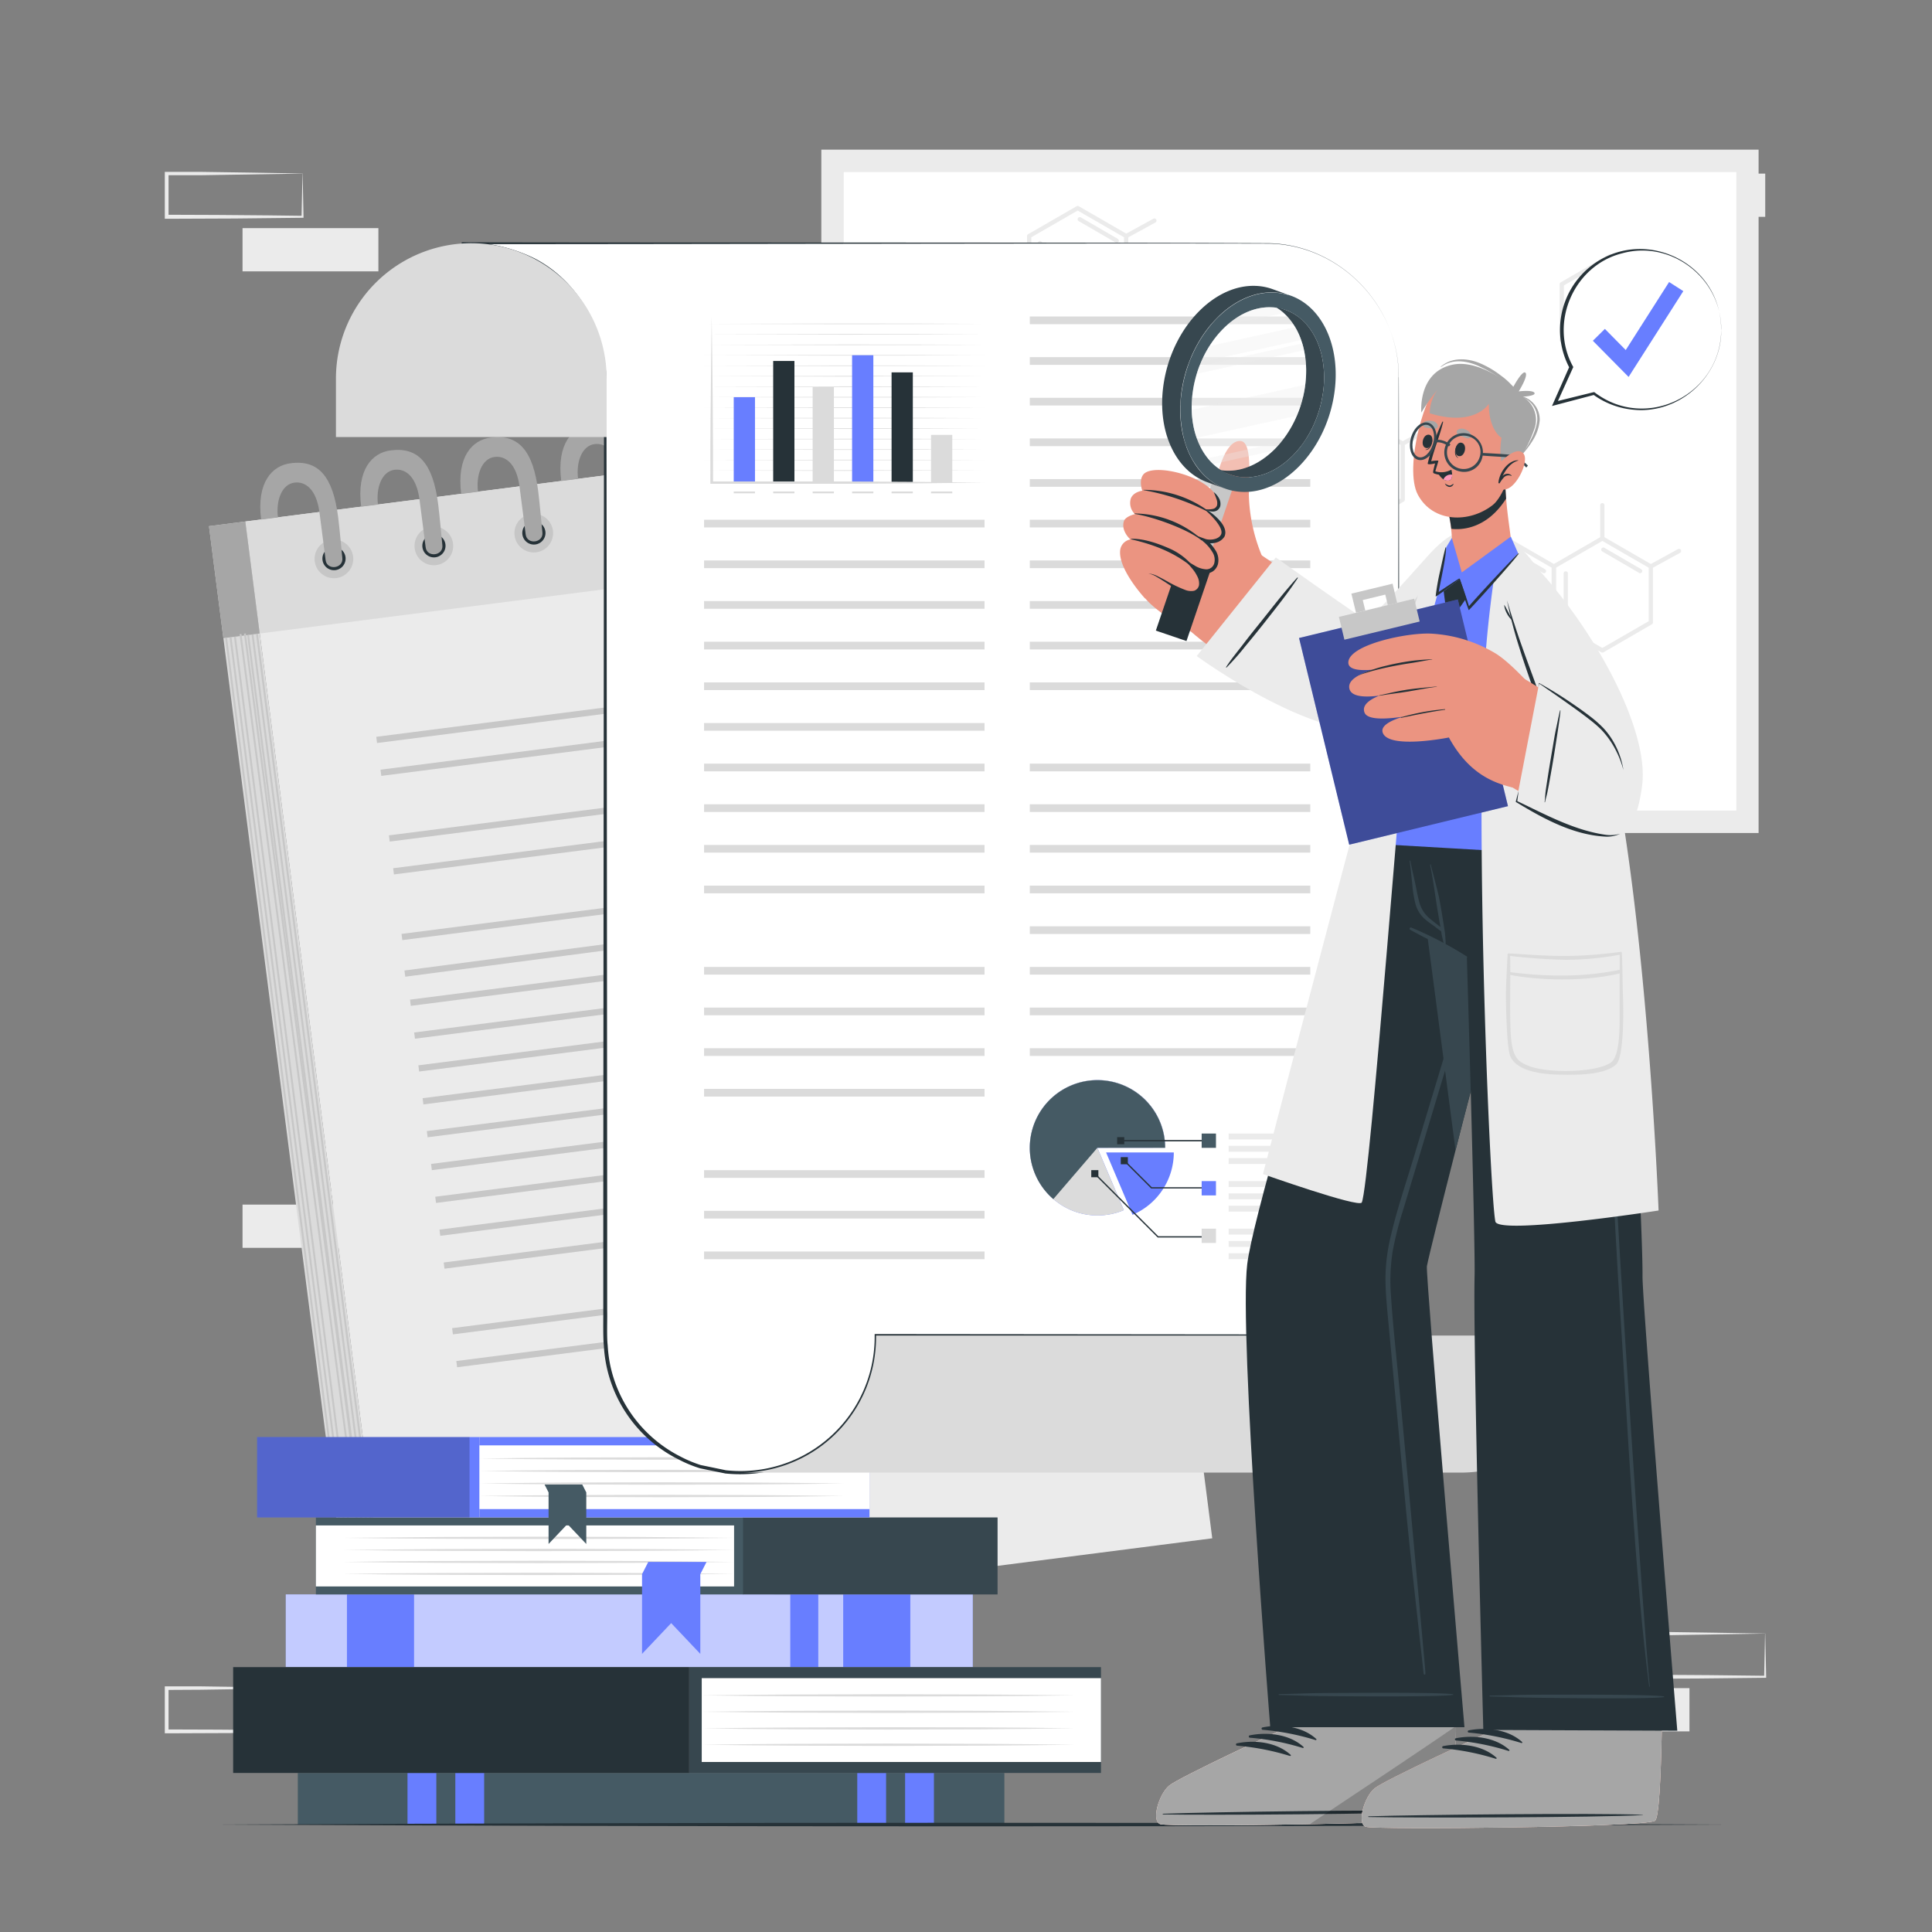 <svg xmlns="http://www.w3.org/2000/svg" viewBox="0 0 500 500"><rect x="0" y="0" width="500" height="500" fill="#808080" stroke="none"/><g id="freepik--background-complete--inject-304"><rect x="62.77" y="59.04" width="35.16" height="11.19" style="fill:#ebebeb"></rect><path d="M437.73,159.25H401.57V147.06h36.16Zm-35.16-1h34.16V148.06H402.57Z" style="fill:#ebebeb"></path><path d="M78.32,44.93c-5.84.1-20.81.35-26.45.42l-8.71,0,.46-.46,0,11.19-.5-.5c5.84,0,20.73.08,26.37.16l8.79.11-.24.23.24-11.19Zm0,0,.23,11.19v.24h-.24c-4.39.06-13.2.16-17.58.19l-17.58.07h-.5v-.5l0-11.19v-.45h.45l8.87,0c5.6.06,20.5.31,26.29.41Z" style="fill:#ebebeb"></path><path d="M137.08,311.75c-5.84.1-20.82.35-26.45.42l-8.71,0,.45-.46,0,11.19-.5-.5c5.84,0,20.73.08,26.37.16l8.79.11-.24.23.24-11.19Zm0,0,.23,11.19v.24h-.24c-4.39.06-13.2.16-17.58.2l-17.58.06h-.5v-.51l0-11.19v-.45h.46l8.87,0c5.6.06,20.5.32,26.29.41Z" style="fill:#ebebeb"></path><path d="M117.46,297.64c-5.84.1-20.81.35-26.44.42l-8.71,0,.45-.46,0,11.19-.5-.5c5.83,0,20.72.08,26.36.16l8.79.11-.23.23.23-11.19Zm0,0,.24,11.19v.24h-.25c-4.38.06-13.19.16-17.58.2l-17.57.06H81.8v-.51l0-11.19v-.45h.46l8.86,0c5.61.06,20.51.32,26.29.41Z" style="fill:#ebebeb"></path><rect x="62.77" y="311.75" width="35.16" height="11.19" style="fill:#ebebeb"></rect><rect x="421.68" y="44.93" width="35.16" height="11.19" style="fill:#ebebeb"></rect><rect x="402.07" y="436.89" width="35.16" height="11.19" style="fill:#ebebeb"></rect><path d="M456.84,422.78c-5.84.1-20.81.35-26.45.42l-8.71,0,.46-.46,0,11.19-.5-.5c5.84,0,20.73.07,26.37.16l8.79.1-.24.24.24-11.19Zm0,0,.24,11.19v.24h-.24c-4.39.06-13.19.16-17.58.19l-17.58.07h-.5V434l.05-11.19v-.46h.45l8.87,0c5.6.06,20.51.31,26.29.41Z" style="fill:#ebebeb"></path><path d="M78.32,436.89c-5.84.1-20.81.35-26.45.41l-8.71.05.46-.46,0,11.19-.5-.5c5.84,0,20.73.07,26.37.15l8.79.11-.24.24.24-11.19Zm0,0,.23,11.19v.24h-.24c-4.39.06-13.2.16-17.58.19l-17.58.07h-.5v-.5l0-11.19v-.46h.45l8.87,0c5.6.06,20.5.31,26.29.41Z" style="fill:#ebebeb"></path><rect x="215.46" y="41.64" width="236.76" height="171.04" style="fill:#fff"></rect><path d="M455.12,215.58H212.56V38.73H455.12Zm-236.76-5.81h231V44.54h-231Z" style="fill:#ebebeb"></path><path d="M389.58,168.88a.52.52,0,0,1-.27-.07l-12.55-7.24a.57.57,0,0,1-.28-.48V146.6a.56.56,0,0,1,.28-.48l12.55-7.25a.54.54,0,0,1,.55,0l12.55,7.25a.56.56,0,0,1,.28.48v14.49a.57.57,0,0,1-.28.48l-12.55,7.24A.53.53,0,0,1,389.58,168.88Zm-12-8.11,12,6.92,12-6.92V146.92l-12-6.93-12,6.93Z" style="fill:#ebebeb"></path><path d="M414.68,168.88a.55.55,0,0,1-.28-.07l-12.54-7.24a.55.55,0,0,1-.28-.48V146.6a.54.54,0,0,1,.28-.48l12.54-7.25a.56.56,0,0,1,.56,0l12.54,7.25a.54.54,0,0,1,.28.48v14.49a.55.55,0,0,1-.28.48L415,168.81A.55.55,0,0,1,414.68,168.88Zm-12-8.11,12,6.92,12-6.92V146.92l-12-6.93-12,6.93Z" style="fill:#ebebeb"></path><path d="M414.68,139.91a.55.55,0,0,1-.55-.56v-8.6a.55.55,0,0,1,1.1,0v8.6A.55.55,0,0,1,414.68,139.91Z" style="fill:#ebebeb"></path><path d="M427.23,147.15a.54.54,0,0,1-.49-.29.56.56,0,0,1,.22-.75l7.3-4a.55.55,0,0,1,.75.22.55.55,0,0,1-.22.75l-7.3,4A.48.48,0,0,1,427.23,147.15Z" style="fill:#ebebeb"></path><path d="M379.32,160a.56.56,0,0,1-.55-.56V148.4a.55.55,0,0,1,.55-.55.55.55,0,0,1,.55.55v11.06A.55.55,0,0,1,379.32,160Z" style="fill:#ebebeb"></path><path d="M405.22,160a.55.55,0,0,1-.55-.56V148.4a.55.55,0,0,1,1.1,0v11.06A.55.55,0,0,1,405.22,160Z" style="fill:#ebebeb"></path><path d="M399.58,148.36a.48.48,0,0,1-.28-.08l-9.56-5.56a.55.55,0,0,1-.2-.75.54.54,0,0,1,.76-.2l9.56,5.56a.55.55,0,0,1,.2.75A.56.56,0,0,1,399.58,148.36Z" style="fill:#ebebeb"></path><path d="M424.51,148.36a.48.48,0,0,1-.28-.08l-9.56-5.56a.54.54,0,0,1-.2-.75.54.54,0,0,1,.75-.2l9.56,5.56a.55.55,0,0,1-.27,1Z" style="fill:#ebebeb"></path><path d="M350.47,137.11a.58.58,0,0,1-.28-.07l-12.54-7.24a.57.57,0,0,1-.28-.48V114.83a.56.56,0,0,1,.28-.48l12.54-7.25a.61.61,0,0,1,.56,0l12.55,7.25a.55.55,0,0,1,.27.48v14.49a.56.56,0,0,1-.27.48L350.75,137A.55.55,0,0,1,350.47,137.11Zm-12-8.11,12,6.92,12-6.92V115.15l-12-6.93-12,6.93Z" style="fill:#ebebeb"></path><path d="M350.47,108.14a.56.56,0,0,1-.55-.56V99a.55.55,0,0,1,.55-.55A.55.55,0,0,1,351,99v8.6A.55.55,0,0,1,350.47,108.14Z" style="fill:#ebebeb"></path><path d="M374.31,106.2a.55.55,0,0,1-.55-.55v-8.6a.54.54,0,0,1,.55-.55.55.55,0,0,1,.55.55v8.6A.55.55,0,0,1,374.31,106.2Z" style="fill:#ebebeb"></path><path d="M363,115.38a.54.54,0,0,1-.49-.29.57.57,0,0,1,.22-.75l7.3-4a.55.55,0,0,1,.75.22.55.55,0,0,1-.22.75l-7.3,4A.48.48,0,0,1,363,115.38Z" style="fill:#ebebeb"></path><path d="M385.44,115.38a.48.48,0,0,1-.26-.07l-7.3-4a.55.55,0,0,1-.22-.75.55.55,0,0,1,.75-.22l7.3,4a.56.56,0,0,1,.22.75A.54.54,0,0,1,385.44,115.38Z" style="fill:#ebebeb"></path><path d="M360.62,128.25a.56.56,0,0,1-.55-.56V116.63a.55.55,0,0,1,.55-.55.55.55,0,0,1,.55.55v11.06A.55.55,0,0,1,360.62,128.25Z" style="fill:#ebebeb"></path><path d="M340.72,116.59a.56.56,0,0,1-.48-.27.55.55,0,0,1,.2-.76L350,110a.55.55,0,0,1,.55,1L341,116.52A.58.58,0,0,1,340.72,116.59Z" style="fill:#ebebeb"></path><path d="M278.9,83.38a.64.64,0,0,1-.27-.07l-12.55-7.25a.56.56,0,0,1-.28-.48V61.09a.57.57,0,0,1,.28-.48l12.55-7.24a.54.54,0,0,1,.55,0l12.55,7.24a.56.56,0,0,1,.27.48V75.58a.55.55,0,0,1-.27.48l-12.55,7.25A.68.68,0,0,1,278.9,83.38Zm-12-8.12,12,6.93,12-6.93V61.41l-12-6.92-12,6.92Z" style="fill:#ebebeb"></path><path d="M291.45,61.65a.58.58,0,0,1-.49-.29.57.57,0,0,1,.22-.75l7.3-4a.56.56,0,0,1,.76.22.57.57,0,0,1-.22.75l-7.3,4A.68.68,0,0,1,291.45,61.65Z" style="fill:#ebebeb"></path><path d="M269.15,74.51a.54.54,0,0,1-.55-.55V62.9a.54.54,0,0,1,.55-.55.55.55,0,0,1,.55.55V74A.55.55,0,0,1,269.15,74.51Z" style="fill:#ebebeb"></path><path d="M289,62.86a.53.53,0,0,1-.27-.08l-9.56-5.56a.54.54,0,0,1-.2-.76.55.55,0,0,1,.75-.2l9.56,5.56a.56.56,0,0,1,.2.76A.55.55,0,0,1,289,62.86Z" style="fill:#ebebeb"></path><path d="M279.44,80.64a.55.55,0,0,1-.27-1l9.56-5.56a.54.54,0,0,1,.75.2.56.56,0,0,1-.2.76l-9.56,5.56A.55.55,0,0,1,279.44,80.64Z" style="fill:#ebebeb"></path><path d="M416.74,95.84a.57.57,0,0,1-.28-.08l-12.55-7.24a.55.55,0,0,1-.27-.48V73.55a.55.55,0,0,1,.27-.48l12.55-7.24a.54.54,0,0,1,.55,0l12.55,7.24a.56.56,0,0,1,.28.48V88a.56.56,0,0,1-.28.48L417,95.76A.53.53,0,0,1,416.74,95.84Zm-12-8.12,12,6.93,12-6.93V73.87l-12-6.92-12,6.92Z" style="fill:#ebebeb"></path><path d="M429.28,74.1a.55.55,0,0,1-.26-1l7.3-4a.55.55,0,0,1,.53,1l-7.3,4A.63.63,0,0,1,429.28,74.1Z" style="fill:#ebebeb"></path><path d="M407,87a.55.55,0,0,1-.55-.55V75.36a.56.56,0,0,1,1.11,0V86.42A.56.56,0,0,1,407,87Z" style="fill:#ebebeb"></path><path d="M426.84,75.31a.55.55,0,0,1-.28-.07L417,69.68a.56.56,0,1,1,.56-1l9.56,5.56a.57.57,0,0,1,.2.76A.55.55,0,0,1,426.84,75.31Z" style="fill:#ebebeb"></path><path d="M417.28,93.1a.55.55,0,0,1-.28-1l9.56-5.56a.55.55,0,1,1,.56.95L417.56,93A.58.58,0,0,1,417.28,93.1Z" style="fill:#ebebeb"></path><rect x="81.26" y="120.11" width="214.71" height="292.85" transform="translate(-32.38 26.17) rotate(-7.31)" style="fill:#ebebeb"></rect><rect x="72.68" y="134.37" width="9.49" height="292.85" transform="translate(189.95 549.46) rotate(172.69)" style="fill:#dbdbdb"></rect><rect x="64.49" y="121.18" width="214.71" height="29.23" transform="translate(-15.88 22.97) rotate(-7.31)" style="fill:#dbdbdb"></rect><rect x="55.9" y="135.44" width="9.49" height="29.23" transform="translate(-18.6 8.94) rotate(-7.31)" style="fill:#a6a6a6"></rect><rect x="75.04" y="163.99" width="0.5" height="263.62" transform="translate(-37.03 11.99) rotate(-7.31)" style="fill:#c7c7c7"></rect><rect x="76.18" y="163.85" width="0.5" height="263.63" transform="translate(-37 12.13) rotate(-7.31)" style="fill:#c7c7c7"></rect><rect x="77.32" y="163.7" width="0.5" height="263.62" transform="translate(-36.97 12.27) rotate(-7.31)" style="fill:#c7c7c7"></rect><rect x="78.46" y="163.55" width="0.5" height="263.62" transform="matrix(0.99, -0.13, 0.13, 0.99, -36.94, 12.42)" style="fill:#c7c7c7"></rect><rect x="79.6" y="163.41" width="0.5" height="263.63" transform="matrix(0.99, -0.13, 0.13, 0.99, -36.92, 12.56)" style="fill:#c7c7c7"></rect><rect x="80.74" y="163.26" width="0.5" height="263.63" transform="translate(-36.89 12.7) rotate(-7.31)" style="fill:#c7c7c7"></rect><rect x="81.88" y="163.11" width="0.5" height="263.62" transform="translate(-36.86 12.85) rotate(-7.31)" style="fill:#c7c7c7"></rect><rect x="83.02" y="162.97" width="0.5" height="263.63" transform="translate(-36.83 12.99) rotate(-7.31)" style="fill:#c7c7c7"></rect><rect x="104.79" y="245.25" width="77.73" height="1.62" transform="matrix(-0.99, 0.13, -0.13, -0.99, 317.46, 471.84)" style="fill:#c7c7c7"></rect><rect x="105.88" y="253.75" width="77.73" height="1.62" transform="translate(320.72 488.64) rotate(172.69)" style="fill:#c7c7c7"></rect><rect x="103.34" y="231.01" width="167.99" height="1.62" transform="translate(402.64 437.91) rotate(172.69)" style="fill:#c7c7c7"></rect><rect x="101.15" y="214" width="167.99" height="1.62" transform="translate(396.13 404.32) rotate(172.69)" style="fill:#c7c7c7"></rect><rect x="100.06" y="205.5" width="167.99" height="1.62" transform="translate(392.88 387.52) rotate(172.69)" style="fill:#c7c7c7"></rect><rect x="97.88" y="188.49" width="167.99" height="1.62" transform="translate(386.37 353.93) rotate(172.69)" style="fill:#c7c7c7"></rect><rect x="96.79" y="179.99" width="167.99" height="1.62" transform="translate(383.11 337.13) rotate(172.69)" style="fill:#c7c7c7"></rect><rect x="106.98" y="262.26" width="77.73" height="1.62" transform="translate(323.97 505.44) rotate(172.69)" style="fill:#c7c7c7"></rect><rect x="108.07" y="270.76" width="77.73" height="1.62" transform="translate(327.22 522.23) rotate(172.69)" style="fill:#c7c7c7"></rect><rect x="109.16" y="279.26" width="77.73" height="1.62" transform="translate(330.48 539.03) rotate(172.69)" style="fill:#c7c7c7"></rect><rect x="110.25" y="287.76" width="77.73" height="1.62" transform="translate(333.73 555.83) rotate(172.69)" style="fill:#c7c7c7"></rect><rect x="111.34" y="296.26" width="77.73" height="1.62" transform="translate(336.99 572.63) rotate(172.69)" style="fill:#c7c7c7"></rect><rect x="112.43" y="304.77" width="77.73" height="1.62" transform="translate(340.24 589.42) rotate(172.69)" style="fill:#c7c7c7"></rect><rect x="113.52" y="313.27" width="77.73" height="1.62" transform="translate(343.5 606.22) rotate(172.69)" style="fill:#c7c7c7"></rect><rect x="114.61" y="321.77" width="77.73" height="1.62" transform="translate(346.75 623.02) rotate(172.69)" style="fill:#c7c7c7"></rect><rect x="116.79" y="338.78" width="77.73" height="1.62" transform="translate(353.26 656.61) rotate(172.69)" style="fill:#c7c7c7"></rect><rect x="117.88" y="347.28" width="77.73" height="1.62" transform="translate(356.51 673.41) rotate(172.69)" style="fill:#c7c7c7"></rect><rect x="194.32" y="233.77" width="77.73" height="1.62" transform="translate(494.33 437.57) rotate(172.69)" style="fill:#c7c7c7"></rect><rect x="195.41" y="242.27" width="77.73" height="1.62" transform="translate(497.58 454.37) rotate(172.69)" style="fill:#c7c7c7"></rect><rect x="196.5" y="250.77" width="77.73" height="1.62" transform="translate(500.84 471.17) rotate(172.69)" style="fill:#c7c7c7"></rect><rect x="197.59" y="259.27" width="77.73" height="1.62" transform="translate(504.09 487.97) rotate(172.69)" style="fill:#c7c7c7"></rect><rect x="198.68" y="267.77" width="77.73" height="1.62" transform="translate(507.35 504.76) rotate(172.69)" style="fill:#c7c7c7"></rect><rect x="200.87" y="284.78" width="77.73" height="1.62" transform="translate(513.85 538.36) rotate(172.69)" style="fill:#c7c7c7"></rect><rect x="201.96" y="293.28" width="77.73" height="1.62" transform="translate(517.11 555.15) rotate(172.69)" style="fill:#c7c7c7"></rect><rect x="203.05" y="301.78" width="77.73" height="1.62" transform="translate(520.36 571.95) rotate(172.69)" style="fill:#c7c7c7"></rect><rect x="204.14" y="310.29" width="77.73" height="1.62" transform="translate(523.62 588.75) rotate(172.69)" style="fill:#c7c7c7"></rect><rect x="205.23" y="318.79" width="77.73" height="1.62" transform="translate(526.87 605.54) rotate(172.69)" style="fill:#c7c7c7"></rect><rect x="206.32" y="327.29" width="77.73" height="1.62" transform="translate(530.13 622.34) rotate(172.69)" style="fill:#c7c7c7"></rect><rect x="207.41" y="335.79" width="77.73" height="1.62" transform="translate(533.38 639.14) rotate(172.69)" style="fill:#c7c7c7"></rect><path d="M91.38,144a5,5,0,1,1-5.59-4.32A5,5,0,0,1,91.38,144Z" style="opacity:0.1"></path><path d="M89.42,144.21A3,3,0,1,1,86,141.6,3,3,0,0,1,89.42,144.21Z" style="fill:#263238"></path><path d="M117.24,140.64a5,5,0,1,1-5.59-4.32A5,5,0,0,1,117.24,140.64Z" style="opacity:0.1"></path><path d="M115.28,140.89a3,3,0,1,1-3.38-2.61A3,3,0,0,1,115.28,140.89Z" style="fill:#263238"></path><path d="M143.1,137.33a5,5,0,1,1-5.59-4.32A5,5,0,0,1,143.1,137.33Z" style="opacity:0.1"></path><path d="M141.15,137.58a3,3,0,1,1-3.39-2.62A3,3,0,0,1,141.15,137.58Z" style="fill:#263238"></path><path d="M169,134a5,5,0,1,1-5.59-4.32A5,5,0,0,1,169,134Z" style="opacity:0.1"></path><path d="M167.09,134.25a3,3,0,1,1-3.39-2.62A3,3,0,0,1,167.09,134.25Z" style="fill:#263238"></path><path d="M195,130.67a5,5,0,1,1-5.59-4.32A5,5,0,0,1,195,130.67Z" style="opacity:0.1"></path><path d="M193,130.92a3,3,0,1,1-3.39-2.61A3,3,0,0,1,193,130.92Z" style="fill:#263238"></path><path d="M220.8,127.36a5,5,0,1,1-5.59-4.32A5,5,0,0,1,220.8,127.36Z" style="opacity:0.1"></path><path d="M218.85,127.61a3,3,0,1,1-3.39-2.62A3,3,0,0,1,218.85,127.61Z" style="fill:#263238"></path><path d="M246.69,124a5,5,0,1,1-5.59-4.32A5,5,0,0,1,246.69,124Z" style="opacity:0.1"></path><path d="M244.73,124.29a3,3,0,1,1-3.38-2.62A3,3,0,0,1,244.73,124.29Z" style="fill:#263238"></path><path d="M272.66,120.71a5,5,0,1,1-5.59-4.32A5,5,0,0,1,272.66,120.71Z" style="opacity:0.1"></path><path d="M270.7,121a3,3,0,1,1-3.38-2.62A3,3,0,0,1,270.7,121Z" style="fill:#263238"></path><path d="M87.51,133.81c.32,2.47,1.08,10.56,1.08,10.56.36,2.8-4,3.35-4.33.56s-1-7.75-1.58-12.29c-.8-6.2-3.78-8.09-6.47-7.74-3.35.43-4.82,4.72-4.28,9l-4.35.56c-1.24-9.65,2.89-14,7.64-14.57C82.44,118.93,86.17,123.35,87.51,133.81Z" style="fill:#a6a6a6"></path><path d="M113.4,130.49c.32,2.47,1.08,10.56,1.08,10.56.36,2.8-4,3.35-4.33.56s-1-7.75-1.58-12.3c-.8-6.19-3.78-8.08-6.47-7.73-3.35.43-4.82,4.72-4.28,9l-4.35.56c-1.24-9.65,2.9-14,7.64-14.58C108.33,115.61,112.06,120,113.4,130.49Z" style="fill:#a6a6a6"></path><path d="M139.29,127.16c.32,2.48,1.08,10.57,1.08,10.57.36,2.8-4,3.34-4.33.56s-1-7.75-1.58-12.3c-.79-6.19-3.78-8.08-6.47-7.73-3.35.43-4.82,4.72-4.28,9l-4.35.56c-1.24-9.65,2.9-14,7.64-14.58C134.23,112.29,138,116.7,139.29,127.16Z" style="fill:#a6a6a6"></path><path d="M165.18,123.84c.32,2.48,1.08,10.57,1.08,10.57.36,2.8-4,3.34-4.33.55s-1-7.74-1.58-12.29c-.79-6.19-3.78-8.08-6.47-7.74-3.35.43-4.82,4.72-4.27,9l-4.36.56c-1.24-9.66,2.9-14,7.64-14.58C160.12,109,163.84,113.38,165.18,123.84Z" style="fill:#a6a6a6"></path><path d="M191.08,120.52c.31,2.48,1.07,10.57,1.07,10.57.36,2.8-4,3.34-4.33.55s-1-7.74-1.58-12.29c-.79-6.19-3.78-8.08-6.47-7.74-3.35.43-4.82,4.72-4.27,9l-4.36.55c-1.24-9.65,2.9-14,7.64-14.57C186,105.64,189.73,110.06,191.08,120.52Z" style="fill:#a6a6a6"></path><path d="M217,117.2c.31,2.48,1.07,10.57,1.07,10.57.36,2.79-4,3.34-4.33.55s-1-7.75-1.58-12.29c-.79-6.19-3.78-8.08-6.46-7.74-3.36.43-4.83,4.72-4.28,9l-4.36.56c-1.24-9.65,2.9-14,7.64-14.57C211.9,102.32,215.62,106.74,217,117.2Z" style="fill:#a6a6a6"></path><path d="M242.86,113.88c.31,2.47,1.07,10.56,1.07,10.56.36,2.8-4,3.35-4.33.56s-1-7.75-1.58-12.29c-.79-6.2-3.78-8.08-6.46-7.74-3.35.43-4.83,4.72-4.28,9l-4.36.56c-1.24-9.65,2.9-14,7.64-14.57C237.79,99,241.52,103.42,242.86,113.88Z" style="fill:#a6a6a6"></path><path d="M268.75,110.56c.32,2.47,1.07,10.56,1.07,10.56.36,2.8-4,3.35-4.33.56s-1-7.75-1.58-12.29c-.79-6.2-3.78-8.09-6.46-7.74-3.35.43-4.83,4.72-4.28,9l-4.36.56c-1.24-9.65,2.9-14,7.64-14.57C263.68,95.68,267.41,100.1,268.75,110.56Z" style="fill:#a6a6a6"></path></g><g id="freepik--Books--inject-304"><rect x="73.96" y="412.63" width="177.79" height="18.82" style="fill:#687EFF"></rect><rect x="73.96" y="412.63" width="177.79" height="18.82" style="fill:#fff;opacity:0.6"></rect><rect x="218.22" y="412.63" width="17.37" height="18.82" transform="translate(453.81 844.08) rotate(180)" style="fill:#687EFF"></rect><rect x="204.53" y="412.63" width="7.25" height="18.82" transform="translate(416.3 844.08) rotate(180)" style="fill:#687EFF"></rect><rect x="89.78" y="412.63" width="17.37" height="18.82" transform="translate(196.94 844.08) rotate(180)" style="fill:#687EFF"></rect><rect x="77.07" y="458.84" width="182.86" height="13.35" style="fill:#455a64"></rect><rect x="117.84" y="458.84" width="7.46" height="13.35" style="fill:#687EFF"></rect><rect x="105.46" y="458.84" width="7.46" height="13.35" style="fill:#687EFF"></rect><rect x="234.24" y="458.84" width="7.46" height="13.35" style="fill:#687EFF"></rect><rect x="221.86" y="458.84" width="7.46" height="13.35" style="fill:#687EFF"></rect><rect x="81.75" y="392.71" width="110.68" height="19.93" style="fill:#455a64"></rect><rect x="192.3" y="392.71" width="65.87" height="19.93" style="fill:#37474f"></rect><rect x="81.75" y="394.78" width="108.23" height="15.79" style="fill:#fff"></rect><path d="M88.75,407.32q12.66.17,25.31.24l25.31.07,25.3-.07q12.66-.06,25.31-.24-12.66-.17-25.31-.23l-25.3-.07-25.31.07Q101.4,407.15,88.75,407.32Z" style="fill:#dbdbdb"></path><path d="M88.75,404.23q12.66.16,25.31.23l25.31.07,25.3-.07q12.66-.06,25.31-.23-12.66-.18-25.31-.24l-25.3-.07-25.31.07Q101.4,404,88.75,404.23Z" style="fill:#dbdbdb"></path><path d="M88.75,401.13q12.66.17,25.31.23l25.31.07,25.3-.07q12.66-.06,25.31-.23-12.66-.18-25.31-.24l-25.3-.07-25.31.07Q101.4,401,88.75,401.13Z" style="fill:#dbdbdb"></path><path d="M88.75,398q12.66.17,25.31.23l25.31.07,25.3-.07q12.66-.06,25.31-.23-12.66-.16-25.31-.24l-25.3-.07-25.31.08Q101.4,397.86,88.75,398Z" style="fill:#dbdbdb"></path><polygon points="181.24 428.02 173.7 420.06 166.16 428.02 166.16 407.39 167.77 404.23 182.85 404.23 181.24 407.39 181.24 428.02" style="fill:#687EFF"></polygon><rect x="178.37" y="431.45" width="106.56" height="27.39" transform="translate(463.3 890.29) rotate(180)" style="fill:#37474f"></rect><rect x="60.35" y="431.45" width="118.02" height="27.39" transform="translate(238.71 890.29) rotate(180)" style="fill:#263238"></rect><rect x="181.61" y="434.29" width="103.32" height="21.7" transform="translate(466.54 890.29) rotate(180)" style="fill:#fff"></rect><path d="M278.24,438.76q-12.08-.17-24.16-.23l-24.15-.07-24.16.07q-12.08.06-24.16.23,12.07.17,24.16.23l24.16.07,24.15-.07Q266.17,438.93,278.24,438.76Z" style="fill:#dbdbdb"></path><path d="M278.24,443q-12.08-.16-24.16-.24l-24.15-.07-24.16.07q-12.08.06-24.16.24,12.07.17,24.16.23l24.16.07,24.15-.07Q266.17,443.19,278.24,443Z" style="fill:#dbdbdb"></path><path d="M278.24,447.28q-12.08-.18-24.16-.24L229.93,447l-24.16.07q-12.08.06-24.16.24,12.07.17,24.16.23l24.16.07,24.15-.07Q266.17,447.45,278.24,447.28Z" style="fill:#dbdbdb"></path><path d="M278.24,451.53q-12.08-.16-24.16-.23l-24.15-.07-24.16.07q-12.08.06-24.16.23,12.07.18,24.16.24l24.16.07,24.15-.07Q266.17,451.71,278.24,451.53Z" style="fill:#dbdbdb"></path><rect x="124.08" y="371.91" width="100.94" height="20.8" transform="translate(349.1 764.62) rotate(180)" style="fill:#687EFF"></rect><rect x="66.54" y="371.91" width="57.54" height="20.8" transform="translate(190.62 764.62) rotate(180)" style="fill:#687EFF"></rect><rect x="66.54" y="371.91" width="54.97" height="20.8" transform="translate(188.05 764.62) rotate(180)" style="opacity:0.2"></rect><rect x="124.08" y="374.07" width="100.94" height="16.49" transform="translate(349.1 764.62) rotate(180)" style="fill:#fff"></rect><path d="M218.48,377.46q-11.79-.18-23.6-.24l-23.6-.08-23.6.08q-11.79.06-23.6.24,11.8.18,23.6.24l23.6.08,23.6-.08Q206.69,377.64,218.48,377.46Z" style="fill:#dbdbdb"></path><path d="M218.48,380.69q-11.79-.17-23.6-.24l-23.6-.07-23.6.07q-11.79.06-23.6.24,11.8.18,23.6.25l23.6.07,23.6-.07Q206.69,380.87,218.48,380.69Z" style="fill:#dbdbdb"></path><path d="M218.48,383.93q-11.79-.18-23.6-.25l-23.6-.07-23.6.07q-11.79.07-23.6.25,11.8.18,23.6.24l23.6.08,23.6-.08Q206.69,384.11,218.48,383.93Z" style="fill:#dbdbdb"></path><path d="M218.48,387.16q-11.79-.17-23.6-.24l-23.6-.07-23.6.07q-11.79.06-23.6.24,11.8.18,23.6.25l23.6.07,23.6-.07Q206.69,387.34,218.48,387.16Z" style="fill:#dbdbdb"></path><polygon points="141.97 399.58 146.85 394.43 151.73 399.58 151.73 386.24 150.69 384.19 140.93 384.19 141.97 386.24 141.97 399.58" style="fill:#455a64"></polygon></g><g id="freepik--Document--inject-304"><path d="M362,97.64v248H226.72v.46a35,35,0,0,1-34.18,35h-1.21a29.87,29.87,0,0,1-3.56-.19l-6.52-1.34a35,35,0,0,1-4.72-1.9,21.21,21.21,0,0,1-2.22-1.15,7.55,7.55,0,0,1-1.11-.7,24,24,0,0,1-2.91-2,3.92,3.92,0,0,1-.46-.37,16.49,16.49,0,0,1-2-1.67c-.32-.28-.64-.6-1-.92a33.9,33.9,0,0,1-8.65-14.3,1.39,1.39,0,0,0-.14-.32c-.23-.83-.46-1.71-.64-2.59a20,20,0,0,1-.56-3.38c-.09-.51-.09-1-.14-1.52a2.24,2.24,0,0,1,0-.51c0-.65-.14-1.25-.14-1.9V98c0-9.81-6.85-35.07-37.15-35.07H327.26A34.71,34.71,0,0,1,362,97.64Z" style="fill:#fff"></path><path d="M362,97.64c.07.15.18,248.07.23,248.23s-135.41.06-135.46.13l.36-.36a38.56,38.56,0,0,1-1.62,11.09,35.67,35.67,0,0,1-22.89,23.1,37.26,37.26,0,0,1-14.88,1.51L181.17,380a32.11,32.11,0,0,1-5.36-2.2,35,35,0,0,1-19.54-29.6c-.23-2.36-.12-6.59-.14-9,0-6,0-22.62,0-28.86.05-63.21.14-148.35.19-211.63,0-12.65-6.92-25.54-18.35-31.39a40.64,40.64,0,0,0-18.49-4.1V62.7c50.43.12,159.75,0,209,.25,18.43.45,33.61,16.25,33.49,34.69Zm0,0c.08-18.37-15.06-34.2-33.5-34.59-48.76-.13-159,.16-209,.14V62.7a41.06,41.06,0,0,1,18.74,4.12c11.62,5.92,18.63,19,18.71,31.86.07,63.31.14,148.39.19,211.63,0,6.25,0,22.8,0,28.86.06,2.36-.14,6.65.13,9a35.6,35.6,0,0,0,.63,5A34.49,34.49,0,0,0,176.19,377a32,32,0,0,0,5.15,2.15l6.52,1.35a34.7,34.7,0,0,0,38.5-34.89v-.36h.36l135.23.13c-.34,1.5,0-248.12,0-247.77Z" style="fill:#263238"></path><rect x="266.5" y="81.91" width="72.59" height="1.99" transform="translate(605.6 165.81) rotate(180)" style="fill:#dbdbdb"></rect><rect x="182.21" y="134.51" width="72.59" height="1.99" transform="translate(437.01 271.01) rotate(180)" style="fill:#dbdbdb"></rect><rect x="182.21" y="145.03" width="72.59" height="1.99" transform="translate(437.01 292.06) rotate(180)" style="fill:#dbdbdb"></rect><rect x="182.21" y="155.55" width="72.59" height="1.99" transform="translate(437.01 313.1) rotate(180)" style="fill:#dbdbdb"></rect><rect x="182.21" y="166.07" width="72.59" height="1.99" transform="translate(437.01 334.14) rotate(180)" style="fill:#dbdbdb"></rect><rect x="182.21" y="176.59" width="72.59" height="1.99" transform="translate(437.01 355.18) rotate(180)" style="fill:#dbdbdb"></rect><rect x="182.21" y="187.11" width="72.59" height="1.99" transform="translate(437.01 376.22) rotate(180)" style="fill:#dbdbdb"></rect><rect x="182.21" y="197.64" width="72.59" height="1.99" transform="translate(437.01 397.26) rotate(180)" style="fill:#dbdbdb"></rect><rect x="182.21" y="208.16" width="72.59" height="1.99" transform="translate(437.01 418.3) rotate(180)" style="fill:#dbdbdb"></rect><rect x="182.21" y="218.68" width="72.59" height="1.99" transform="translate(437.01 439.34) rotate(180)" style="fill:#dbdbdb"></rect><rect x="182.21" y="229.2" width="72.59" height="1.99" transform="translate(437.01 460.39) rotate(180)" style="fill:#dbdbdb"></rect><rect x="182.21" y="250.24" width="72.59" height="1.99" transform="translate(437.01 502.47) rotate(180)" style="fill:#dbdbdb"></rect><rect x="182.21" y="260.76" width="72.59" height="1.99" transform="translate(437.01 523.51) rotate(180)" style="fill:#dbdbdb"></rect><rect x="182.21" y="271.28" width="72.59" height="1.99" transform="translate(437.01 544.55) rotate(180)" style="fill:#dbdbdb"></rect><rect x="182.21" y="281.8" width="72.59" height="1.99" transform="translate(437.01 565.59) rotate(180)" style="fill:#dbdbdb"></rect><rect x="182.21" y="302.84" width="72.59" height="1.99" transform="translate(437.01 607.67) rotate(180)" style="fill:#dbdbdb"></rect><rect x="182.21" y="313.36" width="72.59" height="1.99" transform="translate(437.01 628.71) rotate(180)" style="fill:#dbdbdb"></rect><rect x="182.21" y="323.88" width="72.59" height="1.99" transform="translate(437.01 649.76) rotate(180)" style="fill:#dbdbdb"></rect><rect x="266.5" y="92.43" width="72.59" height="1.99" transform="translate(605.6 186.85) rotate(180)" style="fill:#dbdbdb"></rect><rect x="266.5" y="102.95" width="72.59" height="1.99" transform="translate(605.6 207.89) rotate(180)" style="fill:#dbdbdb"></rect><rect x="266.5" y="113.47" width="72.59" height="1.99" transform="translate(605.6 228.93) rotate(180)" style="fill:#dbdbdb"></rect><rect x="266.5" y="123.99" width="72.59" height="1.99" transform="translate(605.6 249.97) rotate(180)" style="fill:#dbdbdb"></rect><rect x="266.5" y="134.51" width="72.59" height="1.99" transform="translate(605.6 271.01) rotate(180)" style="fill:#dbdbdb"></rect><rect x="266.5" y="145.03" width="72.59" height="1.99" transform="translate(605.6 292.06) rotate(180)" style="fill:#dbdbdb"></rect><rect x="266.5" y="155.55" width="72.59" height="1.99" transform="translate(605.6 313.1) rotate(180)" style="fill:#dbdbdb"></rect><rect x="266.5" y="166.07" width="72.59" height="1.99" transform="translate(605.6 334.14) rotate(180)" style="fill:#dbdbdb"></rect><rect x="266.5" y="176.59" width="72.59" height="1.99" transform="translate(605.6 355.18) rotate(180)" style="fill:#dbdbdb"></rect><rect x="266.5" y="197.64" width="72.59" height="1.99" transform="translate(605.6 397.26) rotate(180)" style="fill:#dbdbdb"></rect><rect x="266.5" y="208.16" width="72.59" height="1.99" transform="translate(605.6 418.3) rotate(180)" style="fill:#dbdbdb"></rect><rect x="266.5" y="218.68" width="72.59" height="1.99" transform="translate(605.6 439.34) rotate(180)" style="fill:#dbdbdb"></rect><rect x="266.5" y="229.2" width="72.59" height="1.99" transform="translate(605.6 460.39) rotate(180)" style="fill:#dbdbdb"></rect><rect x="266.5" y="239.72" width="72.59" height="1.99" transform="translate(605.6 481.43) rotate(180)" style="fill:#dbdbdb"></rect><rect x="266.5" y="250.24" width="72.59" height="1.99" transform="translate(605.6 502.47) rotate(180)" style="fill:#dbdbdb"></rect><rect x="266.5" y="260.76" width="72.59" height="1.99" transform="translate(605.6 523.51) rotate(180)" style="fill:#dbdbdb"></rect><rect x="266.5" y="271.28" width="72.59" height="1.99" transform="translate(605.6 544.55) rotate(180)" style="fill:#dbdbdb"></rect><path d="M182.21,83.81l36.3-.09c12.1,0,24.19,0,36.29.09-12.1.08-24.19.06-36.29.09Z" style="fill:#dbdbdb"></path><path d="M182.21,86.52l36.3-.09c12.1,0,24.19,0,36.29.09-12.1.08-24.19.06-36.29.09Z" style="fill:#dbdbdb"></path><path d="M182.21,89.23l36.3-.08c12.1,0,24.19,0,36.29.08-12.1.08-24.19.06-36.29.09Z" style="fill:#dbdbdb"></path><path d="M182.21,91.94l36.3-.08c12.1,0,24.19,0,36.29.08-12.1.08-24.19.06-36.29.09Z" style="fill:#dbdbdb"></path><path d="M182.21,94.66l36.3-.09c12.1,0,24.19,0,36.29.09-12.1.07-24.19,0-36.29.08Z" style="fill:#dbdbdb"></path><path d="M182.21,97.37l36.3-.09c12.1,0,24.19,0,36.29.09-12.1.07-24.19,0-36.29.09Z" style="fill:#dbdbdb"></path><path d="M182.21,100.08l36.3-.09c12.1,0,24.19,0,36.29.09-12.1.07-24.19.06-36.29.09Z" style="fill:#dbdbdb"></path><path d="M182.21,102.79l36.3-.09c12.1,0,24.19,0,36.29.09-12.1.08-24.19.06-36.29.09Z" style="fill:#dbdbdb"></path><path d="M182.21,105.5l36.3-.09c12.1,0,24.19,0,36.29.09-12.1.08-24.19.06-36.29.09Z" style="fill:#dbdbdb"></path><path d="M182.21,108.21l36.3-.09c12.1,0,24.19,0,36.29.09-12.1.08-24.19.06-36.29.09Z" style="fill:#dbdbdb"></path><path d="M182.21,110.92l36.3-.09c12.1,0,24.19,0,36.29.09-12.1.08-24.19.06-36.29.09Z" style="fill:#dbdbdb"></path><path d="M182.21,113.63l36.3-.08c12.1,0,24.19,0,36.29.08-12.1.08-24.19.06-36.29.09Z" style="fill:#dbdbdb"></path><path d="M182.21,116.35l36.3-.09c12.1,0,24.19,0,36.29.09-12.1.07-24.19.05-36.29.08Z" style="fill:#dbdbdb"></path><path d="M182.21,119.06l36.3-.09c12.1,0,24.19,0,36.29.09-12.1.07-24.19,0-36.29.08Z" style="fill:#dbdbdb"></path><path d="M182.21,121.77l36.3-.09c12.1,0,24.19,0,36.29.09-12.1.07-24.19,0-36.29.09Z" style="fill:#dbdbdb"></path><rect x="189.89" y="102.79" width="5.5" height="22.14" style="fill:#687EFF"></rect><rect x="200.1" y="93.42" width="5.5" height="31.5" style="fill:#263238"></rect><rect x="210.31" y="100.17" width="5.5" height="24.76" style="fill:#dbdbdb"></rect><rect x="220.52" y="91.94" width="5.5" height="32.98" style="fill:#687EFF"></rect><rect x="230.74" y="96.37" width="5.5" height="28.56" style="fill:#263238"></rect><rect x="240.95" y="112.55" width="5.5" height="12.38" style="fill:#dbdbdb"></rect><path d="M184.18,81.91l.15,10.75.11,10.76c.07,7.17.09,14.34.1,21.51l-.36-.33h17.66l17.65,0,17.66.1,17.65.2-17.65.19-17.66.11-17.65,0h-18v-.33c0-7.17,0-14.34.11-21.51l.1-10.76Z" style="fill:#dbdbdb"></path><rect x="189.89" y="127.2" width="5.5" height="0.46" style="fill:#dbdbdb"></rect><rect x="200.1" y="127.2" width="5.5" height="0.46" style="fill:#dbdbdb"></rect><rect x="210.31" y="127.2" width="5.5" height="0.46" style="fill:#dbdbdb"></rect><rect x="220.52" y="127.2" width="5.5" height="0.46" style="fill:#dbdbdb"></rect><rect x="230.74" y="127.2" width="5.5" height="0.46" style="fill:#dbdbdb"></rect><rect x="240.95" y="127.2" width="5.5" height="0.46" style="fill:#dbdbdb"></rect><path d="M303.78,298.25a17.54,17.54,0,0,1-10.68,16.14l-6.85-16.14Z" style="fill:#687EFF"></path><path d="M284,297.05l6.85,16.13s0,0,0,0c-.54.22-1.08.42-1.61.59a17.76,17.76,0,0,1-10.41,0,17.58,17.58,0,0,1-11.52-11.54,17.51,17.51,0,0,1,0-10.4,17.51,17.51,0,0,1,11.52-11.52,17.54,17.54,0,0,1,10.41,0,17.53,17.53,0,0,1,11.53,11.52,17.83,17.83,0,0,1,.79,5.2Z" style="fill:#687EFF"></path><path d="M284,297.05l6.85,16.13s0,0,0,0c-.54.22-1.08.42-1.61.59a17.53,17.53,0,1,1,12.32-16.74Z" style="fill:#dbdbdb"></path><path d="M284,297.05,272.6,310.33a17.51,17.51,0,1,1,28.93-13.28Z" style="fill:#455a64"></path><polygon points="312.84 320.26 299.61 320.26 283.22 303.88 283.46 303.64 299.75 319.93 312.84 319.93 312.84 320.26" style="fill:#263238"></polygon><rect x="282.42" y="302.83" width="1.84" height="1.84" style="fill:#263238"></rect><polygon points="312.84 307.58 297.93 307.58 290.85 300.51 291.09 300.27 298.07 307.25 312.84 307.25 312.84 307.58" style="fill:#263238"></polygon><rect x="290.05" y="299.47" width="1.84" height="1.84" style="fill:#263238"></rect><rect x="290.29" y="295.04" width="22.55" height="0.34" style="fill:#263238"></rect><rect x="289.12" y="294.29" width="1.84" height="1.84" style="fill:#263238"></rect><rect x="317.97" y="293.36" width="16.38" height="1.52" style="fill:#ebebeb"></rect><rect x="317.97" y="296.54" width="21.26" height="1.52" style="fill:#ebebeb"></rect><rect x="317.97" y="299.72" width="11.36" height="1.52" style="fill:#ebebeb"></rect><rect x="310.99" y="293.36" width="3.7" height="3.7" style="fill:#455a64"></rect><rect x="317.97" y="305.67" width="18.37" height="1.52" style="fill:#ebebeb"></rect><rect x="317.97" y="308.85" width="15.32" height="1.52" style="fill:#ebebeb"></rect><rect x="317.97" y="312.04" width="21.26" height="1.52" style="fill:#ebebeb"></rect><rect x="310.99" y="305.67" width="3.7" height="3.7" style="fill:#687EFF"></rect><rect x="317.97" y="317.98" width="18.37" height="1.52" style="fill:#ebebeb"></rect><rect x="317.97" y="321.17" width="15.32" height="1.52" style="fill:#ebebeb"></rect><rect x="317.97" y="324.35" width="21.26" height="1.52" style="fill:#ebebeb"></rect><rect x="310.99" y="317.98" width="3.7" height="3.7" style="fill:#dbdbdb"></rect><path d="M122,62.94A35.05,35.05,0,0,1,157,98v15.1H86.94V98A35.05,35.05,0,0,1,122,62.94Z" style="fill:#dbdbdb"></path><path d="M413.06,345.64v.46a35,35,0,0,1-34.18,35H192.54a35,35,0,0,0,34.18-35v-.46Z" style="fill:#dbdbdb"></path></g><g id="freepik--Floor--inject-304"><path d="M54.55,472.2c125.22-.62,265.68-.62,390.9,0-125.22.61-265.68.61-390.9,0Z" style="fill:#263238"></path></g><g id="freepik--Character--inject-304"><path d="M300.31,472.1c2.45.79,72.17-.12,74.8-1.84,1-.63,1.47-10.8,1.67-23.1v-.39c.05-2.53.09-5.14.09-7.79,0-.36,0-.73,0-1.09l-3.38-36.17-46.64.47,4.6,35.83.06,1.42.28,7.41,0,.77S305.29,459.9,302.6,462.1,297.86,471.32,300.31,472.1Z" style="fill:#eb9481"></path><path d="M300.31,472.1c2.45.79,72.17-.12,74.8-1.84,1-.63,1.47-10.8,1.67-23.1v-.39c.05-2.53.09-5.14.09-7.79,0-.36,0-.73,0-1.09l-45.42.13.06,1.42.28,7.41,0,.77S305.29,459.9,302.6,462.1,297.86,471.32,300.31,472.1Z" style="fill:#ebebeb"></path><path d="M300.3,472.09c1.26.41,20.2.37,38.72,0,3.72-.07,7.42-.16,11-.25,13.21-.36,24.12-.91,25.13-1.57s1.46-10.52,1.66-22.59c0-.17,0-.34,0-.51s0-.27,0-.4h-.06l-44.93.09,0,.77s-26.53,12.27-29.22,14.47S297.86,471.32,300.3,472.09Z" style="fill:#a6a6a6"></path><path d="M301.06,469.39c11.75-.45,59.18-1.12,70.83-.66.09,0,.1.07,0,.08-11.64.69-59.07,1-70.82.77C300.82,469.57,300.82,469.39,301.06,469.39Z" style="fill:#263238"></path><path d="M326.79,447.05c4.62-.93,10.28-.29,13.86,3,.14.13,0,.32-.19.28a65.31,65.31,0,0,0-13.64-2.66A.29.29,0,0,1,326.79,447.05Z" style="fill:#263238"></path><path d="M323.48,449.1c4.61-.92,10.28-.28,13.86,3,.14.12,0,.32-.2.27a64.44,64.44,0,0,0-13.63-2.65A.3.3,0,0,1,323.48,449.1Z" style="fill:#263238"></path><path d="M320.17,451.16c4.61-.93,10.28-.29,13.85,3,.14.13,0,.32-.19.28a65.06,65.06,0,0,0-13.64-2.66A.29.29,0,0,1,320.17,451.16Z" style="fill:#263238"></path><path d="M339,472.08c3.72-.07,7.42-.16,11-.25,13.21-.36,24.12-.91,25.13-1.57s1.46-10.52,1.66-22.59c0-.17,0-.34,0-.51s0-.27,0-.4h-.06C370.58,451.08,348.89,465.52,339,472.08Z" style="opacity:0.2"></path><path d="M328.74,447H379s-10.11-117.28-9.72-119.32c.51-2.63,3.47-14.5,7.42-30,1.23-4.85,2.57-10.05,4-15.45,3.75-14.59,7.88-30.54,11.47-44.41,5.4-20.79,9.61-36.94,9.61-36.94H359.12s-5,15.73-11.21,36.18c-10.18,33.25-23.79,79-25.13,90.12C320.6,345.14,328.74,447,328.74,447Z" style="fill:#263238"></path><path d="M331,438.44c7.67-.16,5.47-.22,13.14-.29,3.75,0,28.42-.25,31.92.33a.08.08,0,0,1,0,.15c-3.51.58-28.17.37-31.92.33-7.67-.07-5.47-.13-13.14-.29A.12.12,0,0,1,331,438.44Z" style="fill:#37474f"></path><path d="M359.79,320.52c1.64-7.26,4.1-14.37,6.24-21.5q6.54-21.72,13.14-43.41,3.3-10.85,6.62-21.68c1.13-3.65,2.25-7.3,3.39-10.94s2.39-7.1,3.4-10.69c.41-1.46.63-.66.11,1.2-1.06,3.74-2.11,7.49-3.2,11.23q-3.24,11.09-6.53,22.18Q376.44,269,369.79,291q-3.32,11.06-6.65,22.1a89.8,89.8,0,0,0-2.71,10.68,49.23,49.23,0,0,0-.45,11.44c.48,7.68,1.37,15.35,2.08,23s1.43,15.36,2.14,23q2.12,22.92,4.2,45.86.27,2.89.5,5.81c.05.65-.41.73-.48.11-1.65-15.12-3.45-30.41-4.86-45.55s-2.83-30.12-4.24-45.19c-.35-3.78-.75-7.57-.76-11.37A47,47,0,0,1,359.79,320.52Z" style="fill:#37474f"></path><path d="M364,200.88c3,22.86,8.58,65.71,12.69,96.8,9.6-37.67,25-96.8,25-96.8Z" style="fill:#37474f"></path><path d="M353.5,472.77c2.45.8,72.17.15,74.81-1.56,1-.64,1.51-10.8,1.75-23.1,0-.13,0-.26,0-.39.06-2.53.1-5.14.11-7.79,0-.36,0-.72,0-1.09.16-17.75-1.12-36.17-1.12-36.17l-45.57.3,1.27,35.83.05,1.42.25,7.42,0,.76s-26.58,12.19-29.28,14.38S351.06,472,353.5,472.77Z" style="fill:#eb9481"></path><path d="M353.5,472.77c2.45.8,72.17.15,74.81-1.56,1-.64,1.51-10.8,1.75-23.1,0-.13,0-.26,0-.39.06-2.53.1-5.14.11-7.79,0-.36,0-.72,0-1.09l-45.42,0,.05,1.42.25,7.42,0,.76s-26.58,12.19-29.28,14.38S351.06,472,353.5,472.77Z" style="fill:#ebebeb"></path><path d="M353.5,472.77c2.45.8,72.17.15,74.81-1.56,1-.64,1.51-10.8,1.75-23.1,0-.13,0-.26,0-.39l-45-.08,0,.76s-26.58,12.19-29.28,14.38S351.06,472,353.5,472.77Z" style="fill:#a6a6a6"></path><path d="M354.27,470.06c11.75-.4,59.18-.89,70.82-.4.1,0,.1.07,0,.08-11.63.65-59.07.76-70.82.51C354,470.25,354,470.07,354.27,470.06Z" style="fill:#263238"></path><path d="M380.08,447.82c4.61-.91,10.28-.25,13.84,3,.14.13,0,.32-.19.27a65.17,65.17,0,0,0-13.63-2.7A.29.29,0,0,1,380.08,447.82Z" style="fill:#263238"></path><path d="M376.76,449.86c4.61-.91,10.28-.25,13.84,3,.14.13,0,.32-.19.28a65.18,65.18,0,0,0-13.63-2.71A.29.29,0,0,1,376.76,449.86Z" style="fill:#263238"></path><path d="M373.44,451.9c4.61-.9,10.28-.25,13.84,3,.14.12,0,.32-.19.27a64.53,64.53,0,0,0-13.63-2.7A.3.3,0,0,1,373.44,451.9Z" style="fill:#263238"></path><path d="M360.5,200.88s1,20.36,5.64,36.49c.37,1.33.78,2.65,1.22,3.9a75.47,75.47,0,0,1,12.26,6.31s.49,16.38,1,34.65c.55,20.42,1.11,43.2,1,48-.43,18.07,2.26,117.48,2.26,117.48l50.2.2s-9.08-111-9-117.63c.09-10.64-2.44-57.69-4.39-92A270.57,270.57,0,0,0,416,200.88Z" style="fill:#263238"></path><path d="M385.58,438.82c7.67-.13,5.46-.2,13.13-.24,3.76,0,28.42-.13,31.93.46.07,0,.07.14,0,.16-3.51.56-28.18.24-31.93.19-7.67-.11-5.47-.16-13.13-.35A.11.11,0,1,1,385.58,438.82Z" style="fill:#37474f"></path><path d="M414.27,208.16c.92,28,1.9,56,3.15,84s7.86,128.65,9.55,144.27c0,.1-.15.14-.17,0-3.65-27.79-5.69-68.91-7.49-96.87s-3-56-4-84c-.53-15.84-.95-31.68-1.42-47.52C413.91,207.92,414.26,207.94,414.27,208.16Z" style="fill:#37474f"></path><path d="M365.27,240.06a93.31,93.31,0,0,1,14.35,7.52.16.16,0,0,1-.15.29c-4.84-2.35-9.79-4.61-14.49-7.23A.32.32,0,0,1,365.27,240.06Z" style="fill:#37474f"></path><path d="M365,222.79c.33,1.78.76,3.55,1.15,5.32s.63,3.36,1.07,5a8.4,8.4,0,0,0,2.33,4.19c.65.61,1.37,1.15,2.07,1.7.37.3.78.59,1.17.9,0-.24-.09-.48-.14-.72-.12-.68-.23-1.36-.34-2-.26-1.51-.5-3-.73-4.52-.45-3-.87-5.95-1.48-8.88a.09.09,0,0,1,.18,0c.74,2.91,1.55,5.78,2.19,8.71.32,1.44,1.44,8.53,1.49,9s.1,1,.12,1.56a6.51,6.51,0,0,1,0,1.59.13.13,0,0,1-.24,0h0a6.21,6.21,0,0,1-.45-1.54c-.13-.51-.25-1-.34-1.54,0-.18-.06-.37-.08-.56-.7-.43-1.35-1-2-1.46s-1.43-1-2.09-1.57a8,8,0,0,1-2.55-4,29.17,29.17,0,0,1-.83-5.1c-.23-2-.39-4-.68-6C364.79,222.71,365,222.67,365,222.79Z" style="fill:#37474f"></path><path d="M381.45,146.73c-3.64,11.92-13.5,36.61-23,40-11.27,4.07-43.11-15.62-53.82-26.61-3.89-4,13-21.3,17.53-19.09s30.34,21.27,31.83,20.4c2.52-1.47,7.84-7.42,17.28-17.14S383.2,141,381.45,146.73Z" style="fill:#eb9481"></path><path d="M314.4,165.85c3.25.44,14.64-17.22,13-20.16a44.06,44.06,0,0,1-4.2-17.56c.07-5.56.81-13.81-2.18-14-4.36-.23-6.55,10.09-7.44,16.09-2.6-2-5-3.53-6.77-3.88-5.76-1.18-14.28,23.89-10.45,28.49C300.06,159.3,311.16,165.4,314.4,165.85Z" style="fill:#eb9481"></path><rect x="309.67" y="124.93" width="5.54" height="24.34" transform="translate(564.02 367.59) rotate(-161.2)" style="fill:#c7c7c7"></rect><polygon points="299.13 163.2 307.06 165.9 307.06 165.9 314.01 145.47 306.09 142.77 306.09 142.77 299.13 163.2" style="fill:#263238"></polygon><path d="M315.34,130c.46,3-3.37,1.84-3.37,1.84s5.1,3,4.37,6.34-5.29,1.58-5.62,1.47c.27.16,4.88,3.07,3.81,6.31s-5.44,1-5.72.82c.21.23,2.87,3.36,1.49,5.64-2.37,3.91-9.38-3.91-13.08-3.95,0,0-.79,6.26-.86,6.43,0,0-6.82-7.3-6.48-12.29a3.21,3.21,0,0,1,2.67-3s-2.46-2.11-1.7-4.69c.4-1.32,2.87-1.86,2.87-1.86a4,4,0,0,1-1.08-4c.65-1.8,3-2.06,3-2.06s-1-2.55.23-4.17C298.44,119.51,314.34,123.49,315.34,130Z" style="fill:#eb9481"></path><path d="M296,126.86c-.06,0-.06-.09,0-.09a28.48,28.48,0,0,1,16.15,5.07c.14.11,0,.4-.15.31A58,58,0,0,0,296,126.86Z" style="fill:#263238"></path><path d="M293.65,133c-.07,0,0-.12,0-.11a26.57,26.57,0,0,1,17.26,6.62c.17.15.16.45,0,.29C307.51,137.09,298.88,133.83,293.65,133Z" style="fill:#263238"></path><path d="M309,147.16c-4.71-4.06-10.25-6.2-16.26-7.58-.08,0,0-.13,0-.13,3.12-.12,6.86,1.16,9.68,2.4a16.39,16.39,0,0,1,6.69,5.15C309.25,147.09,309.14,147.25,309,147.16Z" style="fill:#263238"></path><path d="M312.07,131.77c.18.13-.21.24,0,.38.72.57,4.81,4.38,3.94,6.18-.7,1.43-3.11,1.49-4.05,1.15l-2.35-.86,1.91,1.63a10,10,0,0,1,2.17,2.51,3.67,3.67,0,0,1,.56,3,2.11,2.11,0,0,1-2.11,1.58,6.33,6.33,0,0,1-3-1l-2.56-1.5,1.92,2.25a9.7,9.7,0,0,1,1.35,2.05,3.92,3.92,0,0,1,.46,2.25A1.89,1.89,0,0,1,309,152.9a4.13,4.13,0,0,1-2.32-.25A32.35,32.35,0,0,1,302,150.4c-.76-.42-1.53-.84-2.32-1.22a6.1,6.1,0,0,0-2.49-.75,6.51,6.51,0,0,1,2.38,1c.75.43,1.48.9,2.21,1.37a27.79,27.79,0,0,0,4.6,2.56,5,5,0,0,0,2.78.38,2.68,2.68,0,0,0,2-2.19,4.9,4.9,0,0,0-.49-2.8,10.76,10.76,0,0,0-1.47-2.31l-.64.75a7.29,7.29,0,0,0,3.56,1.18,3,3,0,0,0,1.95-.64,3.39,3.39,0,0,0,1.12-1.69,4.64,4.64,0,0,0-.7-3.74,11.08,11.08,0,0,0-2.43-2.72l-.44.76c1.2.4,3.91.63,5.27-1.47C318.25,135.85,313.06,132.34,312.07,131.77Z" style="fill:#263238"></path><path d="M312,131.8a6.08,6.08,0,0,0,1.88-.09,1.42,1.42,0,0,0,1.09-.93,2.87,2.87,0,0,0-.15-1.63,18.75,18.75,0,0,0-.72-1.8,4.91,4.91,0,0,1,1.33,1.53,2.91,2.91,0,0,1,.36,2.16,2.08,2.08,0,0,1-.72,1,2.16,2.16,0,0,1-1.1.35A3.31,3.31,0,0,1,312,131.8Z" style="fill:#263238"></path><path d="M330.18,144.27l-20.47,25.52s33.46,24.48,49.56,18.33c3.71-1.42,16.31-17.05,22.69-39.71,1.83-6.49-.37-18.16-12.75-4.21s-15.06,16.23-15.62,16.26S330.18,144.27,330.18,144.27Z" style="fill:#ebebeb"></path><path d="M317.32,172.63c1.32-2.09,2.95-4,4.47-6s3-3.83,4.53-5.73c3.07-3.83,6.07-7.77,9.39-11.4a.09.09,0,0,1,.15.11c-2.71,4.15-5.86,8-8.93,11.93q-2.31,2.91-4.7,5.78a64.36,64.36,0,0,1-4.77,5.4C317.38,172.84,317.27,172.72,317.32,172.63Z" style="fill:#263238"></path><path d="M382,148.41c-6.38,22.66-19,38.29-22.69,39.71s-9,1.24-14.71-.32c10-15.15,26-39.36,33.47-50.11C382.57,137,383.22,144,382,148.41Z" style="opacity:0.1"></path><path d="M353.07,218.23l67.37,3.91s-8-59.31-29.41-82.18c-2.65-2.82-9.21-2.85-13.66-1.14-1.59.61-7.31,8.17-9.55,15.23S352.92,218,353.07,218.23Z" style="fill:#687EFF"></path><polygon points="379.71 154.51 378.08 149.6 373.62 153.02 374.08 156.59 377.6 157.5 379.71 154.51" style="fill:#263238"></polygon><polygon points="377.6 157.5 374.19 197.87 367.8 209.92 364.33 195.9 374.08 156.59 377.6 157.5" style="fill:#263238"></polygon><path d="M388.46,138.51A308.65,308.65,0,0,0,384,176.2c-2,48.19,1.69,133.7,3,139.93.77,3.57,42.24-2.85,42.24-2.85s-3.78-98.73-17.58-137.47C398.9,139.89,388.46,138.51,388.46,138.51Z" style="fill:#ebebeb"></path><path d="M419.66,246.31a120.36,120.36,0,0,1-14.19,1.11c-6.64,0-13.23-.65-15.13-.67-.17,0-.26.55-.14.57a150.65,150.65,0,0,0,15.15,1.08,79.79,79.79,0,0,0,13.82-1.31c0,1.4,0,2.5,0,3.91-4.68.9-13.71,2.47-28.3.59,0-.59,0-3.72-.09-4.58,0-.13-.56-.15-.58.05-.12.84-.46,8.37-.47,9.9,0,3.76.22,14.41,1.16,16.47,2.13,4.67,11.21,4.68,13.73,4.7s10.63.27,13.67-2.7c1.62-1.59,2-10.21,1.73-17.84C419.88,253.94,419.87,246.38,419.66,246.31Zm-14.34,30.86c-8,0-11.54-1.67-12.78-3.35-1.44-2-1.56-5.36-1.67-9.12-.09-2.95,0-12.21,0-12.39,4.68.95,17.05,2.23,28.28-.38,0,4.38,0,7.89,0,12.28,0,3.17-.2,8.5-1.81,10.35C416,276.11,411.13,277.16,405.32,277.17Z" style="fill:#dbdbdb"></path><path d="M376.19,138.88s-10.51,37.24-11.66,43-10,125.06-12.11,129.33c-.7,1.44-25.57-7.36-25.57-7.36S364.35,160,367.28,153.12C371.75,142.64,376.19,138.88,376.19,138.88Z" style="fill:#ebebeb"></path><path d="M395.4,144.39c17.05,17.69,31.46,44.31,29.59,58.85-1.86,14.37-6.66,12.28-8.06,12-8.59-1.77-22.61-42.56-26.62-59.68C386.64,139.93,391.18,140,395.4,144.39Z" style="fill:#ebebeb"></path><path d="M407,202.43c-.75-1.94-1.53-3.87-2.26-5.83l-2.23-5.84c-1.47-3.9-3-7.79-4.37-11.71s-2.87-7.82-4.25-11.75q-1.05-2.94-2-5.91c-.68-2-1.27-4-1.88-6a112.55,112.55,0,0,0,3.16,12.13c1.23,4,2.63,7.92,4,11.85s3,7.8,4.6,11.65S405.06,198.72,407,202.43Z" style="fill:#263238"></path><path d="M391.31,160.51a17.89,17.89,0,0,0-.92-2c-.17-.33-.34-.66-.53-1a8.87,8.87,0,0,0-.58-1,5.65,5.65,0,0,0,.66,2.17A6.32,6.32,0,0,0,391.31,160.51Z" style="fill:#263238"></path><rect x="342.09" y="159.32" width="42.28" height="55.04" transform="translate(-33.82 90.96) rotate(-13.64)" style="fill:#687EFF"></rect><rect x="342.09" y="159.32" width="42.28" height="55.04" transform="translate(-33.82 90.96) rotate(-13.64)" style="opacity:0.4"></rect><rect x="346.94" y="157.22" width="20.04" height="6.07" transform="translate(-27.65 88.29) rotate(-13.58)" style="fill:#c7c7c7"></rect><polygon points="361.57 156.03 359.17 156.6 358.51 153.88 352.68 155.29 353.34 158.01 350.94 158.59 349.74 153.63 360.4 151.06 361.57 156.03" style="fill:#c7c7c7"></polygon><path d="M419.6,215.11c-6.38,1.39-14.81-3-36.86-16.6-3.05-1.89,4.45-27,7.81-25.14,4.23,2.32,20.16,12.24,21.23,13.12C420.83,193.85,423.93,214.17,419.6,215.11Z" style="fill:#eb9481"></path><path d="M398.57,180.16s-6.58-7.88-11.33-10.94A36.27,36.27,0,0,0,370.69,164c-6.32-.43-21.91,2.89-21.74,7.55.16,4.21,15.92,0,15.92,0s-16.77,1.63-15.65,6.67,19.14-.87,19.14-.87-17.2,2.06-15.22,7.07c1.49,3.79,18.12-.64,18.12-.64s-14.78,1.87-13.41,5.83c1.52,4.38,17.12,1.25,17.12,1.25,5.18,9.49,11.73,11.77,16.44,12.94C392.56,204.06,398.57,180.16,398.57,180.16Z" style="fill:#eb9481"></path><path d="M370.64,170.6c-2,.12-4,.23-5.94.52s-3.91.66-5.84,1.14a34.78,34.78,0,0,0-7.31,2.56c4.29-1.7,11.29-2.87,13.25-3.16s3.9-.69,5.85-1A0,0,0,1,0,370.64,170.6Z" style="fill:#263238"></path><path d="M371.84,177.66c-2.52.26-5,.43-7.54.8s-4.83.95-7.3,1.49c-.19,0-.1.13.09.09,2.49-.44,4.82-.66,7.3-1.07s5-.93,7.46-1.25C371.89,177.71,371.87,177.65,371.84,177.66Z" style="fill:#263238"></path><path d="M374,183.53a57,57,0,0,0-11.43,2.11c-.19.05-.06.15.13.12,3.79-.78,6.75-1.41,11.31-2.09C374,183.66,374,183.53,374,183.53Z" style="fill:#263238"></path><path d="M398.32,176.84l-5.9,30.6s23.66,12.9,28.32,7.33c3.83-4.59-.57-20.74-6.6-26.9C411.63,185.3,398.32,176.84,398.32,176.84Z" style="fill:#ebebeb"></path><path d="M398.12,177.86l.25-1-.08,0c2.21,1.54,4.44,3.06,6.63,4.62s4.39,3.11,6.5,4.77a31.51,31.51,0,0,1,3,2.6,23.1,23.1,0,0,1,2.47,3.11,25.29,25.29,0,0,1,3.25,7.31,21.2,21.2,0,0,0-2.76-7.61,19.17,19.17,0,0,0-2.47-3.28,30.1,30.1,0,0,0-3.05-2.72c-2.14-1.66-4.36-3.2-6.61-4.69s-4.57-2.88-6.93-4.2l-.06,0v.07Z" style="fill:#263238"></path><path d="M403.73,183.9c-.39,1.51-.66,3.06-1,4.59s-.58,3.07-.84,4.61c-.53,3.07-1.05,6.15-1.52,9.24-.13.84-.26,1.69-.37,2.53s-.13,1.83-.26,2.73a.06.06,0,0,0,.11,0c.14-.75.39-1.49.55-2.24s.31-1.56.46-2.34c.28-1.54.55-3.07.82-4.61.53-3.07,1-6.15,1.48-9.25.25-1.74.54-3.5.69-5.25C403.89,183.82,403.75,183.8,403.73,183.9Z" style="fill:#263238"></path><path d="M393,204.71c-.1.93-.23,1.84-.35,2.76l-.09-.19c7.45,3.54,15,7.7,23.24,8.8a9.08,9.08,0,0,0,3.51-.31,8.18,8.18,0,0,1-3.53.76c-8.48-.35-16.29-4.62-23.4-8.94l-.11-.08c.24-.93.47-1.87.73-2.8Z" style="fill:#263238"></path><path d="M378.79,150.05c3.69.79,9.86-5,12.25-9.56.16-.31-.39-3.59-.87-7.6-.28-2.43-.54-5.15-.59-7.64,0-.51-15.57,4.15-15.57,4.15a39.94,39.94,0,0,1,1.72,9.55,6.59,6.59,0,0,1-.08,1,.88.88,0,0,0,0,.17C375.35,142.1,375.23,149.29,378.79,150.05Z" style="fill:#eb9481"></path><path d="M389.78,129.05c-5.44,8.53-12.54,8-14.18,7.81A44.67,44.67,0,0,0,374,129.4s15.56-4.66,15.57-4.15C389.61,126.48,389.68,127.77,389.78,129.05Z" style="fill:#263238"></path><path d="M393.31,106c1.28,5.66-2.83,21.44-7,24.71-6.09,4.75-15.47,4.55-19.35-2.64-3.77-7,1.95-27.44,6.59-30.35C380.34,93.4,391.42,97.6,393.31,106Z" style="fill:#eb9481"></path><path d="M376.93,115.43s.07.08.06.12c-.31,1-.48,2.31.39,2.91,0,0,0,.07,0,.06C376.23,118.05,376.47,116.38,376.93,115.43Z" style="fill:#263238"></path><path d="M378.16,114.56c1.75.31,1,3.78-.61,3.49S376.7,114.31,378.16,114.56Z" style="fill:#263238"></path><path d="M370.68,113.86s-.09,0-.1.08c-.2,1.08-.6,2.29-1.65,2.43,0,0,0,.06,0,.07C370.15,116.52,370.67,114.92,370.68,113.86Z" style="fill:#263238"></path><path d="M370,112.54c-1.7-.5-2.57,2.93-1,3.39S371.39,113,370,112.54Z" style="fill:#263238"></path><path d="M379.75,113.44a13.12,13.12,0,0,1-1.37-.49,2.4,2.4,0,0,1-1.31-.76.76.76,0,0,1,.13-.91,1.86,1.86,0,0,1,1.87-.19,2.8,2.8,0,0,1,1.57,1.19A.8.8,0,0,1,379.75,113.44Z" style="fill:#a6a6a6"></path><path d="M368.82,110.62a13.92,13.92,0,0,0,1.44.23,2.36,2.36,0,0,0,1.51,0,.74.74,0,0,0,.32-.85,1.83,1.83,0,0,0-1.55-1.06,2.7,2.7,0,0,0-2,.29A.8.8,0,0,0,368.82,110.62Z" style="fill:#a6a6a6"></path><path d="M376.09,125.23c-.31.19-.64.49-1,.43a2.8,2.8,0,0,1-1.09-.51s-.08,0-.06,0a1.49,1.49,0,0,0,1.24.88,1.16,1.16,0,0,0,1-.77C376.21,125.24,376.14,125.2,376.09,125.23Z" style="fill:#263238"></path><path d="M375.65,121.77a3.79,3.79,0,0,1-2.79,1.11,4.7,4.7,0,0,1-1.33-.23,1,1,0,0,1-.24-.08,1.09,1.09,0,0,1-.23-.09.26.26,0,0,1-.16-.28h0a.45.45,0,0,1,0-.11h0l0-.09c.15-.83.5-2.07.5-2.07-.33.09-2,.45-1.91,0a56.41,56.41,0,0,1,3.79-10.76.1.1,0,0,1,.19.07c-.8,3.43-2.21,6.69-3.07,10.13a6.61,6.61,0,0,1,1.83-.16c.11.06-.71,2.39-.75,2.77a.06.06,0,0,0,0,0,5.19,5.19,0,0,0,4-.37C375.66,121.61,375.73,121.7,375.65,121.77Z" style="fill:#263238"></path><path d="M372.11,122.34a4.41,4.41,0,0,0,1.45,1.72,2,2,0,0,0,1.17.33c.9,0,1.09-.83,1.08-1.54a4.92,4.92,0,0,0-.16-1.11A5.73,5.73,0,0,1,372.11,122.34Z" style="fill:#263238"></path><path d="M373.56,124.06a2,2,0,0,0,1.17.33c.9,0,1.09-.83,1.08-1.54A2.06,2.06,0,0,0,373.56,124.06Z" style="fill:#ff9abb"></path><path d="M390.12,121.51c-2.8-.91-1.54-8.2-1.54-8.2s-3.33-2-3.27-8.81c0,0-3.63,6.07-15.29,2.46a10.44,10.44,0,0,1,2-6.06,44.27,44.27,0,0,0-4.18,5.88s-1-10.43,8.05-12.39c3.62-.78,8.69.44,15.77,5.7,0,0,2.34-4.39,3.13-3.62s-1.74,4.82-1.74,4.82,3.61-.44,4.06.38-3.07,1-3.07,1a6.88,6.88,0,0,1,3,8.49C395.2,116.52,391.51,122,390.12,121.51Z" style="fill:#a6a6a6"></path><path d="M393.11,102.39a6.28,6.28,0,0,1,5.37,6.36,11.79,11.79,0,0,1-1.66,5,22.35,22.35,0,0,1-3.41,4.4c-.07.08-.18-.05-.11-.12a16.66,16.66,0,0,0,2.87-4.22,15.48,15.48,0,0,0,1.62-4.6,6,6,0,0,0-4.71-6.68C393,102.54,393,102.37,393.11,102.39Z" style="fill:#a6a6a6"></path><path d="M383,94a24.32,24.32,0,0,1,5.45,3.21,17.74,17.74,0,0,1,4.22,4.25c.06.09-.05.19-.12.11a31.85,31.85,0,0,0-9.38-6.6c-3.19-1.57-7.17-2.29-10.22,0,0,0-.11,0-.07-.08C375.7,92.4,379.75,92.65,383,94Z" style="fill:#a6a6a6"></path><path d="M367,119c-1.75-.49-2.58-3-1.85-5.68s2.75-4.4,4.5-3.92,2.58,3,1.85,5.68S368.79,119.46,367,119Zm2.48-9c-1.4-.38-3,1.17-3.68,3.46s0,4.47,1.38,4.85,3-1.16,3.68-3.45S370.91,110.41,369.52,110Z" style="fill:#37474f"></path><path d="M377.8,122a5,5,0,1,1,5.8-3.56A4.83,4.83,0,0,1,377.8,122Zm2.47-9a4.32,4.32,0,1,0,2.69,5.21A4.15,4.15,0,0,0,380.27,113Z" style="fill:#37474f"></path><path d="M375,115.54c-2.17-1.5-3.48-1-3.49-1l-.25-.62c.06,0,1.62-.65,4.12,1.08Z" style="fill:#37474f"></path><path d="M383.4,117.88l.05-.66c.44,0,7.29.35,8.37.59s3.35,2.43,3.6,2.68L395,121a12.94,12.94,0,0,0-3.23-2.49h0C390.84,118.28,387.09,118.21,383.4,117.88Z" style="fill:#37474f"></path><path d="M387.63,120.38s4.09-4.82,6.32-3.31-1.2,8.73-4.05,9.5a2.82,2.82,0,0,1-3.61-1.86Z" style="fill:#eb9481"></path><path d="M392.91,119.11a0,0,0,0,1,0,.08c-2,.6-3.19,2.29-4.07,4.08a1.55,1.55,0,0,1,2.35-.21c.05,0,0,.12-.06.1a1.73,1.73,0,0,0-1.95.42,8.23,8.23,0,0,0-1.05,1.45c-.11.16-.41,0-.33-.15l0,0C388,122.37,390.25,119.11,392.91,119.11Z" style="fill:#263238"></path><path d="M375.73,139.23l2.58,8.92L391,138.88l1.9,4.35s-12.76,14.74-12.71,14l-2.42-7.52L372,153.8l2.26-12.14Z" style="fill:#687EFF"></path><path d="M372.71,147.73c.45-2,.84-4,1.38-6,0-.07.14-.08.14,0,.13,2-1.61,9.62-1.89,11.47l0,0c.24-.18,5.31-3.57,5.35-3.5.58,1.23,2.37,6.7,2.47,7.19,2-2.34,10.47-11.5,12.77-13.66.06-.06.17,0,.11.09-1.85,2.52-12.81,14.64-12.93,14.58a77.48,77.48,0,0,1-2.52-7.94c-.89.77-6.08,4.68-6.05,4.38A61.68,61.68,0,0,1,372.71,147.73Z" style="fill:#263238"></path><path d="M321.82,123.5a11.64,11.64,0,0,1-2.23-.33l-.52-.14-.46-.14-.32-.1-4.67-1.71a10.9,10.9,0,0,0,1.3.4,10.71,10.71,0,0,0,1.13.21c.35,0,.72.09,1.1.11,9.24.53,18.41-8.9,20.47-21,1.59-9.37-1.49-17.61-7.22-21.15a12.08,12.08,0,0,0-2.26-1.09l4.68,1.69,0,0c.2.07.39.15.59.24l.5.22.23.12.37.19.21.12c3.59,2.07,6.19,5.95,7.32,10.8.06.25.11.5.16.75a26.7,26.7,0,0,1,.05,9.78C340.23,114.6,331.06,124,321.82,123.5Z" style="fill:#37474f"></path><path d="M301.25,98.69c-2.1,12.35,2.74,23,11.12,26.08l4.67,1.7c-8.38-3-13.21-13.73-11.12-26.08,2.43-14.25,13.19-25.31,24-24.7a14.79,14.79,0,0,1,2.61.39,12.54,12.54,0,0,1,1.51.45l-4.67-1.69a14.19,14.19,0,0,0-4.12-.84C314.43,73.38,303.67,84.45,301.25,98.69Z" style="fill:#37474f"></path><path d="M345.19,102.61C347.3,90.22,342.42,79.49,334,76.5l-.57-.19-.16,0c-.23-.07-.46-.13-.7-.18-.42-.1-.84-.19-1.27-.25s-.88-.11-1.33-.14c-10.84-.61-21.6,10.46-24,24.7a31.33,31.33,0,0,0,.26,12.34q.19.85.45,1.68c.17.55.35,1.08.56,1.61a15.78,15.78,0,0,0,.65,1.52c.11.25.23.49.36.74a19.63,19.63,0,0,0,1.22,2s0,0,0,0c.29.43.6.84.92,1.24a15.57,15.57,0,0,0,5.16,4.23,4.39,4.39,0,0,0,.44.21l.73.32.06,0a12.57,12.57,0,0,0,1.83.58,14.93,14.93,0,0,0,2.61.38C332,127.93,342.78,116.87,345.19,102.61ZM321.82,123.5a11.64,11.64,0,0,1-2.23-.33l-.52-.14-.46-.14a12,12,0,0,1-2.56-1.2c-5.74-3.53-8.82-11.77-7.23-21.14,2.06-12.14,11.24-21.57,20.48-21,.37,0,.74.06,1.1.11a10.52,10.52,0,0,1,1.12.21,13.09,13.09,0,0,1,1.3.39l0,0c.2.07.39.15.59.24l.5.22.23.12.37.19.21.12c3.59,2.07,6.19,5.95,7.32,10.8.06.25.11.5.16.75a26.7,26.7,0,0,1,.05,9.78C340.23,114.6,331.06,124,321.82,123.5Z" style="fill:#455a64"></path><path d="M317.15,121.8c-.38,0-.75-.06-1.1-.11-5.74-3.53-8.82-11.77-7.23-21.14,2.06-12.14,11.24-21.57,20.48-21,.37,0,.74.06,1.1.11,5.73,3.54,8.81,11.78,7.22,21.15C335.56,112.9,326.39,122.33,317.15,121.8Z" style="fill:#fff;opacity:0.4"></path><g style="opacity:0.3"><path d="M336.73,88l-25.88,5.71A29.38,29.38,0,0,1,313,89.57l22.22-4.91A18.67,18.67,0,0,1,336.73,88Z" style="fill:#ebebeb"></path><path d="M332.22,81l-14.77,3.26c3.5-3.17,7.67-5,11.85-4.74.37,0,.74.06,1.1.11A12.56,12.56,0,0,1,332.22,81Z" style="fill:#ebebeb"></path><path d="M337.49,90.62l-27.77,6.13c.2-.66.43-1.32.67-2l26.66-5.88C337.22,89.46,337.37,90,337.49,90.62Z" style="fill:#ebebeb"></path><path d="M331.51,114.41a24.14,24.14,0,0,1-2.1,2.28L314,120.09a12.49,12.49,0,0,1-1.4-1.5Z" style="fill:#ebebeb"></path><path d="M335.61,107.59l-25.92,5.72a23.7,23.7,0,0,1-1.28-7.24l29.38-6.49c-.05.39-.11.78-.17,1.18A30.49,30.49,0,0,1,335.61,107.59Z" style="fill:#ebebeb"></path></g></g><g id="freepik--speech-bubble--inject-304"><path d="M445.45,85.27a20.63,20.63,0,0,1-32.92,16.57l-10.11,2.58L406.63,95a20.63,20.63,0,1,1,38.82-9.73Z" style="fill:#fff"></path><path d="M445.45,85.27c.19,11.89-10.6,21.83-22.43,20.79a20.82,20.82,0,0,1-10.7-3.94l.3.06-10.09,2.66-.88.23.37-.83,4.17-9.43,0,.42a21,21,0,0,1,5.09-26c13.55-11.18,34.15-1.5,34.15,16.06Zm0,0c.06-13.18-12.84-23.23-25.58-19.73-12.52,3.1-19,17.93-12.82,29.24l.12.21-.1.21-4.25,9.39-.51-.6,10.13-2.5.17,0,.13.1c13.4,10.15,32.63.49,32.71-16.28Z" style="fill:#263238"></path><polygon points="421.48 97.55 412.23 88.19 415.34 85.12 420.74 90.59 431.96 72.99 435.64 75.34 421.48 97.55" style="fill:#687EFF"></polygon></g></svg>